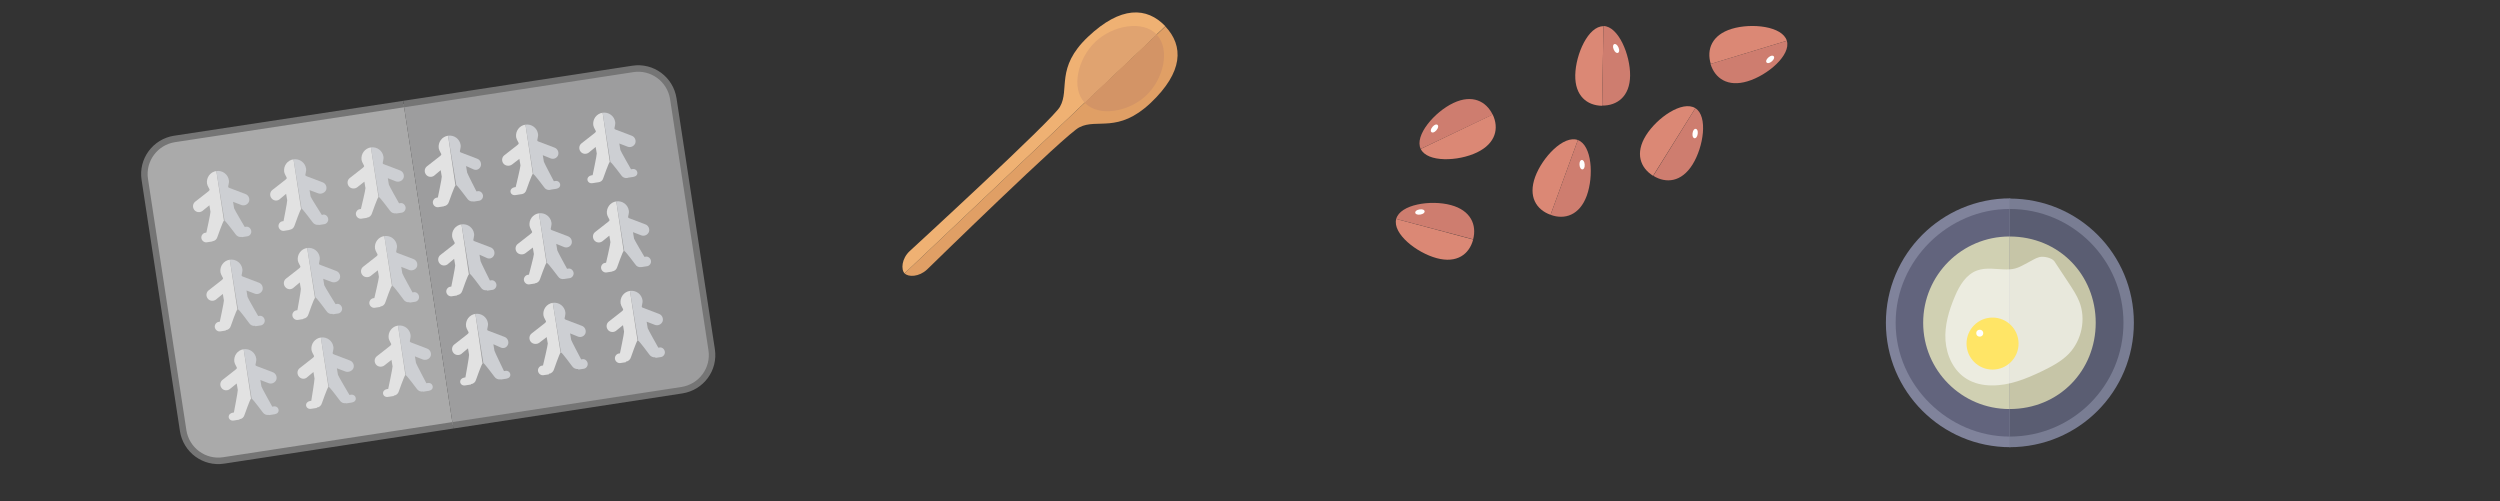 <?xml version="1.0" encoding="utf-8"?>
<!-- Generator: Adobe Illustrator 19.1.0, SVG Export Plug-In . SVG Version: 6.00 Build 0)  -->
<svg version="1.1" id="Layer_1" xmlns="http://www.w3.org/2000/svg" xmlns:xlink="http://www.w3.org/1999/xlink" x="0px" y="0px"
	 viewBox="0 0 1153.3 231.3" enable-background="new 0 0 1153.3 231.3" xml:space="preserve">
<rect x="0" y="0" width="1153.3" height="231.3" fill="#333333" stroke="none"/>
<g>
	<path fill="#DB8875" d="M715.3,99.1c-6.6-2.4-10.4-8.4-7.1-17.5c3.3-9,13.1-19.4,19.7-17"/>
	<path fill="#CE7D6F" d="M727.9,64.6c6.5,2.4,7.4,16.6,4.1,25.7c-3.3,9-10.2,11.2-16.7,8.8L727.9,64.6z"/>
	
		<ellipse transform="matrix(0.997 -7.292087e-02 7.292087e-02 0.997 -3.597 53.442)" fill="#FFFFFF" cx="730.1" cy="76" rx="1.2" ry="2.2"/>
	<path fill="#DB8875" d="M679.6,110.5c-1.8,6.8-7.5,11.1-16.8,8.6s-20.5-11.3-18.7-18.1"/>
	<path fill="#CE7D6F" d="M644.1,101c1.8-6.7,15.9-8.9,25.2-6.4c9.3,2.5,12,9.2,10.3,15.8L644.1,101z"/>
	
		<ellipse transform="matrix(-0.161 -0.987 0.987 -0.161 664.002 760.222)" fill="#FFFFFF" cx="655.2" cy="97.8" rx="1.2" ry="2.2"/>
	<path fill="#DB8875" d="M688.6,52.8c3,6.3,1.5,13.3-7.2,17.5c-8.7,4.2-23,4.7-26-1.6"/>
	<path fill="#CE7D6F" d="M655.4,68.7c-3-6.2,6.4-17.1,15.1-21.2s15.1-0.8,18.1,5.4L655.4,68.7z"/>
	
		<ellipse transform="matrix(-0.763 -0.646 0.646 -0.763 1128.596 531.822)" fill="#FFFFFF" cx="661.8" cy="59" rx="1.2" ry="2.2"/>
	<path fill="#DB8875" d="M762.6,81.1c-5.9-3.7-8.4-10.4-3.3-18.6c5.1-8.2,16.8-16.3,22.8-12.6"/>
	<path fill="#CE7D6F" d="M782.1,49.9c5.9,3.7,3.8,17.8-1.3,26s-12.3,8.8-18.1,5.2L782.1,49.9z"/>
	
		<ellipse transform="matrix(0.991 0.135 -0.135 0.991 15.438 -104.898)" fill="#FFFFFF" cx="781.9" cy="61.5" rx="1.2" ry="2.2"/>
	<path fill="#DB8875" d="M789.2,29.5c-2-6.7,0.5-13.4,9.7-16.2c9.2-2.8,23.4-1.2,25.4,5.5"/>
	<path fill="#CE7D6F" d="M824.3,18.8c2,6.6-8.8,15.9-18.1,18.7c-9.2,2.8-15.1-1.4-17.1-8L824.3,18.8z"/>
	
		<ellipse transform="matrix(0.658 0.753 -0.753 0.658 299.916 -605.532)" fill="#FFFFFF" cx="816.6" cy="27.4" rx="1.2" ry="2.2"/>
	<path fill="#DB8875" d="M739.1,48.8c-7-0.1-12.6-4.6-12.4-14.2s6-22.6,13-22.5"/>
	<path fill="#CE7D6F" d="M739.7,12c6.9,0.1,12.4,13.3,12.3,22.9s-6,13.9-12.9,13.8L739.7,12z"/>
	
		<ellipse transform="matrix(0.919 -0.394 0.394 0.919 51.719 295.792)" fill="#FFFFFF" cx="745.5" cy="22.1" rx="1.2" ry="2.2"/>
</g>
<g>
	<path fill="#E09F65" d="M530.8,47.5c15.1-14.3,15.3-26.3,6.8-35.3l-29.7,28.1L495,52.5l-77.7,73.6c1.7,1.8,6.7,1.7,10.4-1.8
		c0,0,64.9-63.4,70.3-65.6C506.2,54.5,515.7,61.7,530.8,47.5z"/>
	<path fill="#EFB173" d="M501.9,17C517,2.7,529,3.1,537.6,12.1l-29.7,28.1L495,52.5l-77.7,73.6c-1.7-1.7-1.4-6.8,2.4-10.3
		c0,0,66.9-61.4,69.3-66.6C493.6,41.2,486.8,31.3,501.9,17z"/>
	<path fill="#E0A370" d="M500.4,47.4c-6.4-6.7-3.2-20.4,4.9-28.1s21.9-10.1,28.3-3.4L500.4,47.4z"/>
	<path fill="#D39466" d="M500.4,47.4c6.4,6.7,20.2,4.3,28.3-3.3c8.1-7.6,11.3-21.3,4.9-28.1L500.4,47.4z"/>
</g>
<g>
	<path fill="#80839B" d="M927.4,206.3c-31.7,0-57.4-25.7-57.4-57.4s25.7-57.4,57.4-57.4"/>
	<path fill="#797D93" d="M927,206.3c32,0,57.4-25.7,57.4-57.4S959,91.6,927,91.6V206.3z"/>
	<path fill="#5A5D72" d="M927.1,96.4c29,0,52.5,23.5,52.5,52.5s-23.5,52.5-52.5,52.5"/>
	<path fill="#62647D" d="M927,96.4c-28,0-52.5,23.5-52.5,52.5s24.5,52.5,52.5,52.5V96.4z"/>
	<path opacity="0.7" fill="#FFFECA" d="M927,188.7c-22,0-39.8-17.8-39.8-39.8s17.8-39.8,39.8-39.8"/>
	<path opacity="0.7" fill="#F4F1BE" d="M927,109.1c23,0,39.8,17.8,39.8,39.8S950,188.7,927,188.7V109.1z"/>
	<path opacity="0.6" fill="#FFFFFF" d="M947.7,120.5c2.3,3.4,4.5,6.9,6.8,10.3c1.7,2.6,3.5,5.3,4.7,8.3c3.2,8,1.2,17.8-4.8,24.1
		c-3.5,3.6-8,5.9-12.5,8.1c-7.3,3.5-15,6.6-23.1,6.5c-4,0-8.1-0.9-11.5-3c-6-3.6-9.3-10.7-9.8-17.7c-0.5-7,1.6-13.9,4.3-20.3
		c2.1-5,5.1-10.1,10.2-12c4.3-1.6,9.1-0.5,13.7-0.5c4.3,0,5.9-1.1,9.7-3.1c1.8-0.9,3.5-2.1,5.4-2.6S946.5,118.9,947.7,120.5"/>
	<circle fill="#FFE566" cx="919.2" cy="158.5" r="12"/>
	<circle fill="#FFFFFF" cx="913.3" cy="153.7" r="1.6"/>
</g>
<g>
	<path fill="#9D9D9E" stroke="#757575" stroke-width="3" stroke-miterlimit="10" d="M186.2,48l105.7-16.2c9-1.4,17.3,4.8,18.7,13.7
		l17.7,115.8c1.4,9-4.8,17.3-13.7,18.7l-105.7,16.2"/>
	<path fill="#AAAAAA" stroke="#757575" stroke-width="3" stroke-miterlimit="10" d="M208.9,196.2l-105.7,16.2
		c-9,1.4-17.3-4.8-18.7-13.7L66.8,82.8c-1.4-9,4.8-17.3,13.7-18.7L186.2,48"/>
	<g>
		<g>
			<path fill="#E2E2E2" d="M99.8,78.9c-2.8,0.4-4.7,3-4.3,5.8c0.2,1.2,1.3,2.6,1.2,2.9c-0.1,0.3-0.3,0.4-0.6,0.7l-6,4.7
				c-1.2,0.9-1.4,2.6-0.5,3.8v0c0.9,1.2,2.6,1.4,3.8,0.5l3.2-2.6l0.5,3c0.1,0.5-1.9,9.6-1.9,9.6l-0.6,0.1c-1.1,0.2-1.9,1.4-1.7,2.5
				c0.2,1.1,1.2,2,2.4,1.9l2.6-0.4c0,0,0-0.1,0.1-0.1c1.1-0.1,2-0.9,2.3-2c0,0,2.6-7.4,3-7.5"/>
			<path fill="#CDCFD3" d="M99.8,78.9c2.8-0.4,5.4,1.5,5.8,4.3c0.2,1.2-0.5,2.8-0.3,3.1c0.1,0.3,0.4,0.3,0.8,0.5l7.1,2.7
				c1.4,0.5,2.1,2,1.7,3.4v0c-0.5,1.4-2.1,2.2-3.5,1.7l-3.9-1.5l0.5,3c0.1,0.5,4.9,8.6,4.9,8.6l0.6-0.1c1.1-0.2,2.2,0.7,2.4,1.9
				c0.2,1.1-0.6,2.3-1.7,2.5l-2.6,0.4c0,0-0.1-0.1-0.1-0.1c-1.1,0.2-2.2-0.3-2.8-1.2c0,0-4.7-6.3-5.1-6.3"/>
		</g>
		<g>
			<path fill="#E2E2E2" d="M135.4,73.5c-2.8,0.4-4.7,3-4.3,5.8c0.2,1.2,1.3,2.6,1.2,2.9c-0.1,0.3-0.3,0.4-0.6,0.7l-6,4.7
				c-1.2,0.9-1.4,2.6-0.5,3.8v0c0.9,1.2,2.5,1.5,3.7,0.6l3.1-2.6l0.5,3c0.1,0.5-1.7,9.6-1.7,9.6l-0.6,0.1c-1.1,0.2-1.9,1.4-1.7,2.5
				c0.2,1.1,1.2,2,2.4,1.9l2.6-0.4c0,0,0-0.1,0.1-0.1c1.1-0.1,2-0.9,2.3-2c0,0,2.6-7.4,3-7.5"/>
			<path fill="#CDCFD3" d="M135.4,73.5c2.8-0.4,5.4,1.5,5.8,4.3c0.2,1.2-0.5,2.8-0.3,3.1c0.1,0.3,0.4,0.3,0.8,0.5l7.1,2.7
				c1.4,0.5,2.1,2,1.7,3.4v0c-0.5,1.4-2.3,2.2-3.7,1.7l-4-1.5l0.5,3c0.1,0.5,5.2,8.5,5.2,8.5L149,99c1.1-0.2,2.2,0.7,2.4,1.9
				c0.2,1.1-0.6,2.3-1.7,2.5l-2.6,0.4c0,0-0.1-0.1-0.1-0.1c-1.1,0.2-2.2-0.3-2.8-1.2c0,0-4.7-6.3-5.1-6.3"/>
		</g>
		<g>
			<path fill="#E2E2E2" d="M171.1,68c-2.8,0.4-4.7,3-4.3,5.8c0.2,1.2,1.3,2.6,1.2,2.9s-0.3,0.4-0.6,0.7l-6,4.7
				c-1.2,0.9-1.4,2.6-0.5,3.8v0c0.9,1.2,2.7,1.4,3.9,0.5l3.3-2.6l0.5,3c0.1,0.5-2.1,9.6-2.1,9.6l-0.6,0.1c-1.1,0.2-1.9,1.4-1.7,2.5
				c0.2,1.1,1.2,2,2.4,1.9l2.6-0.4c0,0,0-0.1,0.1-0.1c1.1-0.1,2-0.9,2.3-2c0,0,2.6-7.4,3-7.5"/>
			<path fill="#CDCFD3" d="M171.1,68c2.8-0.4,5.4,1.5,5.8,4.3c0.2,1.2-0.5,2.8-0.3,3.1c0.1,0.3,0.4,0.3,0.8,0.5l7.1,2.7
				c1.4,0.5,2.1,2,1.7,3.4v0c-0.5,1.4-2,2.1-3.5,1.7l-3.8-1.5l0.5,3c0.1,0.5,4.7,8.6,4.7,8.6l0.6-0.1c1.1-0.2,2.2,0.7,2.4,1.9
				c0.2,1.1-0.6,2.3-1.7,2.5l-2.6,0.4c0,0-0.1-0.1-0.1-0.1c-1.1,0.2-2.2-0.3-2.8-1.2c0,0-4.7-6.3-5.1-6.3"/>
		</g>
		<g>
			<path fill="#E2E2E2" d="M206.7,62.6c-2.8,0.4-4.7,3-4.3,5.8c0.2,1.2,1.3,2.6,1.2,2.9c-0.1,0.3-0.3,0.4-0.6,0.7l-6,4.7
				c-1.2,0.9-1.4,2.6-0.5,3.8l0,0c0.9,1.2,2.5,1.4,3.7,0.6l3.1-2.6l0.5,3c0.1,0.5-1.8,9.6-1.8,9.6l-0.6,0.1
				c-1.1,0.2-1.9,1.4-1.7,2.5c0.2,1.1,1.2,2,2.4,1.9l2.6-0.4c0,0,0-0.1,0.1-0.1c1.1-0.1,2-0.9,2.3-2c0,0,2.6-7.4,3-7.5"/>
			<path fill="#CDCFD3" d="M206.7,62.6c2.8-0.4,5.4,1.5,5.8,4.3c0.2,1.2-0.5,2.8-0.3,3.1c0.1,0.3,0.4,0.3,0.8,0.5l7.1,2.7
				c1.4,0.5,2.1,2,1.7,3.4l0,0c-0.5,1.4-1.8,2.1-3.2,1.6l-3.6-1.6l0.5,3c0.1,0.5,4.3,8.7,4.3,8.7l0.6-0.1c1.1-0.2,2.2,0.7,2.4,1.9
				c0.2,1.1-0.6,2.3-1.7,2.5l-2.6,0.4c0,0-0.1-0.1-0.1-0.1c-1.1,0.2-2.2-0.3-2.8-1.2c0,0-4.7-6.3-5.1-6.3"/>
		</g>
		<g>
			<path fill="#E2E2E2" d="M242.4,57.5c-2.8,0.4-4.7,3-4.3,5.8c0.2,1.2,1.3,2.6,1.2,2.9s-0.3,0.4-0.6,0.7l-6,4.7
				c-1.2,0.9-1.4,2.6-0.5,3.8v0c0.9,1.2,2.8,1.4,4,0.5l3.4-2.6l0.5,3c0.1,0.5-2.2,10-2.2,10l-0.6,0.1c-1.1,0.2-1.9,1-1.8,2.1
				c0.2,1.1,1.2,1.7,2.3,1.5l2.6-0.4c0,0,0.1,0.1,0.1,0c1.1-0.1,2-0.8,2.3-1.9c0,0,2.6-7.4,3-7.5"/>
			<path fill="#CDCFD3" d="M242.4,57.5c2.8-0.4,5.4,1.5,5.8,4.3c0.2,1.2-0.5,2.8-0.3,3.1c0.1,0.3,0.4,0.3,0.8,0.5l7.1,2.7
				c1.4,0.5,2.1,2,1.7,3.4v0c-0.5,1.4-2,2.1-3.4,1.6l-3.7-1.5l0.5,3c0.1,0.5,4.6,9,4.6,9l0.6-0.1c1.1-0.2,2.1,0.4,2.3,1.5
				c0.2,1.1-0.6,1.9-1.8,2.1l-2.6,0.4c0,0-0.1,0.1-0.1,0.1c-1.1,0.2-2.2-0.2-2.8-1.1c0,0-4.7-6.3-5.1-6.2"/>
		</g>
		<g>
			<path fill="#E2E2E2" d="M278,52c-2.8,0.4-4.7,3-4.3,5.8c0.2,1.2,1.3,2.6,1.2,2.9c-0.1,0.3-0.3,0.4-0.6,0.7l-6,4.7
				c-1.2,0.9-1.4,2.6-0.5,3.8v0c0.9,1.2,2.6,1.4,3.8,0.5l3.2-2.6l0.5,3c0.1,0.5-1.9,10-1.9,10l-0.6,0.1c-1.1,0.2-1.9,1-1.8,2.1
				c0.2,1.1,1.2,1.7,2.3,1.5l2.6-0.4c0,0,0.1,0.1,0.1,0c1.1-0.1,2-0.8,2.3-1.9c0,0,2.6-7.4,3-7.5"/>
			<path fill="#CDCFD3" d="M278,52c2.8-0.4,5.4,1.5,5.8,4.3c0.2,1.2-0.5,2.8-0.3,3.1c0.1,0.3,0.4,0.3,0.8,0.5l7.1,2.7
				c1.4,0.5,2.1,2,1.7,3.4v0c-0.5,1.4-2.1,2.2-3.5,1.7l-3.9-1.5l0.5,3c0.1,0.5,4.9,8.9,4.9,8.9l0.6-0.1c1.1-0.2,2.1,0.4,2.3,1.5
				c0.2,1.1-0.6,1.9-1.8,2.1l-2.6,0.4c0,0-0.1,0.1-0.1,0.1c-1.1,0.2-2.2-0.2-2.8-1.1c0,0-4.7-6.3-5.1-6.2"/>
		</g>
	</g>
	<g>
		<g>
			<path fill="#E2E2E2" d="M106,119.8c-2.8,0.4-4.7,3-4.3,5.8c0.2,1.2,1.3,2.6,1.2,2.9c-0.1,0.3-0.3,0.4-0.6,0.7l-6,4.7
				c-1.2,0.9-1.4,2.6-0.5,3.8l0,0c0.9,1.2,2.6,1.4,3.8,0.5l3.2-2.6l0.5,3c0.1,0.5-1.9,9.8-1.9,9.8l-0.6,0.1
				c-1.1,0.2-1.9,1.4-1.7,2.5c0.2,1.1,1.2,2,2.4,1.9l2.6-0.4c0,0,0-0.2,0.1-0.2c1.1-0.1,2-0.9,2.3-2c0,0,2.6-7.5,3-7.5"/>
			<path fill="#CDCFD3" d="M106,119.8c2.8-0.4,5.4,1.5,5.8,4.3c0.2,1.2-0.5,2.8-0.3,3.1c0.1,0.3,0.4,0.3,0.8,0.5l7.1,2.7
				c1.4,0.5,2.1,2,1.7,3.4v0c-0.5,1.4-2.1,2.2-3.5,1.7l-3.9-1.5l0.5,3c0.1,0.5,4.9,8.8,4.9,8.8l0.6-0.1c1.1-0.2,2.2,0.7,2.4,1.9
				c0.2,1.1-0.6,2.3-1.7,2.5l-2.6,0.4c0,0-0.1-0.2-0.1-0.2c-1.1,0.2-2.2-0.3-2.8-1.3c0,0-4.7-6.4-5.1-6.3"/>
		</g>
		<g>
			<path fill="#E2E2E2" d="M141.7,114.4c-2.8,0.4-4.7,3-4.3,5.8c0.2,1.2,1.3,2.6,1.2,2.9s-0.3,0.4-0.6,0.7l-6,4.7
				c-1.2,0.9-1.4,2.6-0.5,3.8v0c0.9,1.2,2.5,1.5,3.7,0.6l3.1-2.6l0.5,3c0.1,0.5-1.6,9.8-1.6,9.8l-0.6,0.1c-1.1,0.2-1.9,1.4-1.7,2.5
				c0.2,1.1,1.2,2,2.4,1.9l2.6-0.4c0,0,0-0.2,0.1-0.2c1.1-0.1,2-0.9,2.3-2c0,0,2.6-7.5,3-7.5"/>
			<path fill="#CDCFD3" d="M141.7,114.4c2.8-0.4,5.4,1.5,5.8,4.3c0.2,1.2-0.5,2.8-0.3,3.1c0.1,0.3,0.4,0.3,0.8,0.5l7.1,2.7
				c1.4,0.5,2.1,2,1.7,3.4l0,0c-0.5,1.4-2.3,2.2-3.7,1.7l-4-1.5l0.5,3c0.1,0.5,5.2,8.7,5.2,8.7l0.6-0.1c1.1-0.2,2.2,0.7,2.4,1.9
				c0.2,1.1-0.6,2.3-1.7,2.5l-2.6,0.4c0,0-0.1-0.2-0.1-0.2c-1.1,0.2-2.2-0.3-2.8-1.3c0,0-4.7-6.4-5.1-6.3"/>
		</g>
		<g>
			<path fill="#E2E2E2" d="M177.3,108.9c-2.8,0.4-4.7,3-4.3,5.8c0.2,1.2,1.3,2.6,1.2,2.9c-0.1,0.3-0.3,0.4-0.6,0.7l-6,4.7
				c-1.2,0.9-1.4,2.6-0.5,3.8v0c0.9,1.2,2.7,1.4,3.9,0.5l3.3-2.6l0.5,3c0.1,0.5-2.1,9.8-2.1,9.8l-0.6,0.1c-1.1,0.2-1.9,1.4-1.7,2.5
				c0.2,1.1,1.2,2,2.4,1.9l2.6-0.4c0,0,0-0.2,0.1-0.2c1.1-0.1,2-0.9,2.3-2c0,0,2.6-7.5,3-7.5"/>
			<path fill="#CDCFD3" d="M177.3,108.9c2.8-0.4,5.4,1.5,5.8,4.3c0.2,1.2-0.5,2.8-0.3,3.1c0.1,0.3,0.4,0.3,0.8,0.5l7.1,2.7
				c1.4,0.5,2.1,2,1.7,3.4l0,0c-0.5,1.4-2,2.1-3.5,1.7l-3.8-1.5l0.5,3c0.1,0.5,4.7,8.8,4.7,8.8l0.6-0.1c1.1-0.2,2.2,0.7,2.4,1.9
				c0.2,1.1-0.6,2.3-1.7,2.5l-2.6,0.4c0,0-0.1-0.2-0.1-0.2c-1.1,0.2-2.2-0.3-2.8-1.3c0,0-4.7-6.4-5.1-6.3"/>
		</g>
		<g>
			<path fill="#E2E2E2" d="M212.9,103.5c-2.8,0.4-4.7,3-4.3,5.8c0.2,1.2,1.3,2.6,1.2,2.9c-0.1,0.3-0.3,0.4-0.6,0.7l-6,4.7
				c-1.2,0.9-1.4,2.6-0.5,3.8v0c0.9,1.2,2.5,1.4,3.7,0.6l3.1-2.6l0.5,3c0.1,0.5-1.8,9.8-1.8,9.8l-0.6,0.1c-1.1,0.2-1.9,1.4-1.7,2.5
				c0.2,1.1,1.2,2,2.4,1.9l2.6-0.4c0,0,0-0.2,0.1-0.2c1.1-0.1,2-0.9,2.3-2c0,0,2.6-7.5,3-7.5"/>
			<path fill="#CDCFD3" d="M212.9,103.5c2.8-0.4,5.4,1.5,5.8,4.3c0.2,1.2-0.5,2.8-0.3,3.1c0.1,0.3,0.4,0.3,0.8,0.5l7.1,2.7
				c1.4,0.5,2.1,2,1.7,3.4v0c-0.5,1.4-1.8,2.1-3.2,1.6l-3.6-1.6l0.5,3c0.1,0.5,4.3,8.9,4.3,8.9l0.6-0.1c1.1-0.2,2.2,0.7,2.4,1.9
				c0.2,1.1-0.6,2.3-1.7,2.5l-2.6,0.4c0,0-0.1-0.2-0.1-0.2c-1.1,0.2-2.2-0.3-2.8-1.3c0,0-4.7-6.4-5.1-6.3"/>
		</g>
		<g>
			<path fill="#E2E2E2" d="M248.6,98.4c-2.8,0.4-4.7,3-4.3,5.8c0.2,1.2,1.3,2.6,1.2,2.9c-0.1,0.3-0.3,0.4-0.6,0.7l-6,4.7
				c-1.2,0.9-1.4,2.6-0.5,3.8l0,0c0.9,1.2,2.8,1.4,4,0.5l3.4-2.6l0.5,3c0.1,0.5-2.3,9.5-2.3,9.5l-0.6,0.1c-1.1,0.2-1.9,1.4-1.7,2.5
				c0.2,1.1,1.2,2,2.4,1.9l2.6-0.4c0,0,0.1,0,0.1-0.1c1.1-0.1,2-0.9,2.3-1.9c0,0,2.6-7.4,3-7.5"/>
			<path fill="#CDCFD3" d="M248.6,98.4c2.8-0.4,5.4,1.5,5.8,4.3c0.2,1.2-0.5,2.8-0.3,3.1c0.1,0.3,0.4,0.3,0.8,0.5l7.1,2.7
				c1.4,0.5,2.1,2,1.7,3.4v0c-0.5,1.4-2,2.1-3.4,1.6l-3.7-1.5l0.5,3c0.1,0.5,4.5,8.5,4.5,8.5l0.6-0.1c1.1-0.2,2.2,0.7,2.4,1.9
				c0.2,1.1-0.6,2.3-1.7,2.5l-2.6,0.4c0,0-0.1,0-0.1,0c-1.1,0.2-2.2-0.2-2.8-1.2c0,0-4.7-6.3-5.1-6.2"/>
		</g>
		<g>
			<path fill="#E2E2E2" d="M284.3,92.9c-2.8,0.4-4.7,3-4.3,5.8c0.2,1.2,1.3,2.6,1.2,2.9c-0.1,0.3-0.3,0.4-0.6,0.7l-6,4.7
				c-1.2,0.9-1.4,2.6-0.5,3.8v0c0.9,1.2,2.6,1.4,3.8,0.5l3.2-2.6l0.5,3c0.1,0.5-2,9.5-2,9.5l-0.6,0.1c-1.1,0.2-1.9,1.4-1.7,2.5
				c0.2,1.1,1.2,2,2.4,1.9l2.6-0.4c0,0,0.1,0,0.1-0.1c1.1-0.1,2-0.9,2.3-1.9c0,0,2.6-7.4,3-7.5"/>
			<path fill="#CDCFD3" d="M284.3,92.9c2.8-0.4,5.4,1.5,5.8,4.3c0.2,1.2-0.5,2.8-0.3,3.1c0.1,0.3,0.4,0.3,0.8,0.5l7.1,2.7
				c1.4,0.5,2.1,2,1.7,3.4v0c-0.5,1.4-2.1,2.2-3.5,1.7l-3.9-1.5l0.5,3c0.1,0.5,4.8,8.4,4.8,8.4l0.6-0.1c1.1-0.2,2.2,0.7,2.4,1.9
				c0.2,1.1-0.6,2.3-1.7,2.5l-2.6,0.4c0,0-0.1,0-0.1,0c-1.1,0.2-2.2-0.2-2.8-1.2c0,0-4.7-6.3-5.1-6.2"/>
		</g>
	</g>
	<g>
		<g>
			<path fill="#E2E2E2" d="M112.4,161.1c-2.8,0.4-4.7,3-4.3,5.8c0.2,1.2,1.3,2.6,1.2,2.9c-0.1,0.3-0.3,0.4-0.6,0.7l-6,4.7
				c-1.2,0.9-1.4,2.6-0.5,3.8v0c0.9,1.2,2.6,1.4,3.8,0.5l3.2-2.6l0.5,3c0.1,0.5-1.8,10.4-1.8,10.4l-0.6,0.1c-1.1,0.2-1.9,1-1.8,2.1
				c0.2,1.1,1.2,1.7,2.3,1.5l2.6-0.4c0,0,0-0.1,0.1-0.2c1.1-0.1,2-0.9,2.3-2c0,0,2.6-7.4,3-7.5"/>
			<path fill="#CDCFD3" d="M112.4,161.1c2.8-0.4,5.4,1.5,5.8,4.3c0.2,1.2-0.5,2.8-0.3,3.1c0.1,0.3,0.4,0.3,0.8,0.5l7.1,2.7
				c1.4,0.5,2.1,2,1.7,3.4v0c-0.5,1.4-2.1,2.2-3.5,1.7l-3.9-1.5l0.5,3c0.1,0.5,5,9.3,5,9.3l0.6-0.1c1.1-0.2,2.1,0.4,2.3,1.5
				c0.2,1.1-0.6,1.9-1.8,2.1l-2.6,0.4c0,0-0.1-0.1-0.1-0.1c-1.1,0.2-2.2-0.3-2.8-1.2c0,0-4.7-6.3-5.1-6.3"/>
		</g>
		<g>
			<path fill="#E2E2E2" d="M148,155.7c-2.8,0.4-4.7,3-4.3,5.8c0.2,1.2,1.3,2.6,1.2,2.9s-0.3,0.4-0.6,0.7l-6,4.7
				c-1.2,0.9-1.4,2.6-0.5,3.8l0,0c0.9,1.2,2.5,1.5,3.7,0.6l3.1-2.6l0.5,3c0.1,0.5-1.5,10.3-1.5,10.3l-0.6,0.1
				c-1.1,0.2-1.9,1-1.8,2.1c0.2,1.1,1.2,1.7,2.3,1.5l2.6-0.4c0,0,0-0.1,0.1-0.2c1.1-0.1,2-0.9,2.3-2c0,0,2.6-7.4,3-7.5"/>
			<path fill="#CDCFD3" d="M148,155.7c2.8-0.4,5.4,1.5,5.8,4.3c0.2,1.2-0.5,2.8-0.3,3.1s0.4,0.3,0.8,0.5l7.1,2.7
				c1.4,0.5,2.1,2,1.7,3.4v0c-0.5,1.4-2.3,2.2-3.7,1.7l-4-1.5l0.5,3c0.1,0.5,5.3,9.3,5.3,9.3l0.6-0.1c1.1-0.2,2.1,0.4,2.3,1.5
				c0.2,1.1-0.6,1.9-1.8,2.1l-2.6,0.4c0,0-0.1-0.1-0.1-0.1c-1.1,0.2-2.2-0.3-2.8-1.2c0,0-4.7-6.3-5.1-6.3"/>
		</g>
		<g>
			<path fill="#E2E2E2" d="M183.6,150.2c-2.8,0.4-4.7,3-4.3,5.8c0.2,1.2,1.3,2.6,1.2,2.9s-0.3,0.4-0.6,0.7l-6,4.7
				c-1.2,0.9-1.4,2.6-0.5,3.8v0c0.9,1.2,2.7,1.4,3.9,0.5l3.3-2.6l0.5,3c0.1,0.5-2,10.4-2,10.4l-0.6,0.1c-1.1,0.2-1.9,1-1.8,2.1
				c0.2,1.1,1.2,1.7,2.3,1.5l2.6-0.4c0,0,0-0.1,0.1-0.2c1.1-0.1,2-0.9,2.3-2c0,0,2.6-7.4,3-7.5"/>
			<path fill="#CDCFD3" d="M183.6,150.2c2.8-0.4,5.4,1.5,5.8,4.3c0.2,1.2-0.5,2.8-0.3,3.1s0.4,0.3,0.8,0.5l7.1,2.7
				c1.4,0.5,2.1,2,1.7,3.4l0,0c-0.5,1.4-2,2.1-3.5,1.7l-3.8-1.5l0.5,3c0.1,0.5,4.8,9.4,4.8,9.4l0.6-0.1c1.1-0.2,2.1,0.4,2.3,1.5
				c0.2,1.1-0.6,1.9-1.8,2.1l-2.6,0.4c0,0-0.1-0.1-0.1-0.1c-1.1,0.2-2.2-0.3-2.8-1.2c0,0-4.7-6.3-5.1-6.3"/>
		</g>
		<g>
			<path fill="#E2E2E2" d="M219.3,144.8c-2.8,0.4-4.7,3-4.3,5.8c0.2,1.2,1.3,2.6,1.2,2.9c-0.1,0.3-0.3,0.4-0.6,0.7l-6,4.7
				c-1.2,0.9-1.4,2.6-0.5,3.8v0c0.9,1.2,2.5,1.4,3.7,0.6l3.1-2.6l0.5,3c0.1,0.5-1.7,10.4-1.7,10.4l-0.6,0.1c-1.1,0.2-1.9,1-1.8,2.1
				c0.2,1.1,1.2,1.7,2.3,1.5l2.6-0.4c0,0,0-0.1,0.1-0.2c1.1-0.1,2-0.9,2.3-2c0,0,2.6-7.4,3-7.5"/>
			<path fill="#CDCFD3" d="M219.3,144.8c2.8-0.4,5.4,1.5,5.8,4.3c0.2,1.2-0.5,2.8-0.3,3.1c0.1,0.3,0.4,0.3,0.8,0.5l7.1,2.7
				c1.4,0.5,2.1,2,1.7,3.4l0,0c-0.5,1.4-1.8,2.1-3.2,1.6l-3.6-1.6l0.5,3c0.1,0.5,4.4,9.4,4.4,9.4l0.6-0.1c1.1-0.2,2.1,0.4,2.3,1.5
				c0.2,1.1-0.6,1.9-1.8,2.1l-2.6,0.4c0,0-0.1-0.1-0.1-0.1c-1.1,0.2-2.2-0.3-2.8-1.2c0,0-4.7-6.3-5.1-6.3"/>
		</g>
		<g>
			<path fill="#E2E2E2" d="M255,139.7c-2.8,0.4-4.7,3-4.3,5.8c0.2,1.2,1.3,2.6,1.2,2.9s-0.3,0.4-0.6,0.7l-6,4.7
				c-1.2,0.9-1.4,2.6-0.5,3.8v0c0.9,1.2,2.8,1.4,4,0.5l3.4-2.6l0.5,3c0.1,0.5-2.2,10.1-2.2,10.1l-0.6,0.1c-1.1,0.2-1.9,1.4-1.7,2.5
				c0.2,1.1,1.2,2,2.4,1.9l2.6-0.4c0,0,0-0.3,0.1-0.3c1.1-0.1,2-1,2.3-2.1c0,0,2.6-7.5,3-7.6"/>
			<path fill="#CDCFD3" d="M255,139.7c2.8-0.4,5.4,1.5,5.8,4.3c0.2,1.2-0.5,2.8-0.3,3.1s0.4,0.3,0.8,0.5l7.1,2.7
				c1.4,0.5,2.1,2,1.7,3.4l0,0c-0.5,1.4-2,2.1-3.4,1.6l-3.7-1.5l0.5,3c0.1,0.5,4.6,9,4.6,9l0.6-0.1c1.1-0.2,2.2,0.7,2.4,1.9
				c0.2,1.1-0.6,2.3-1.7,2.5l-2.6,0.4c0,0-0.1-0.3-0.1-0.3c-1.1,0.2-2.2-0.4-2.8-1.3c0,0-4.7-6.4-5.1-6.3"/>
		</g>
		<g>
			<path fill="#E2E2E2" d="M290.6,134.2c-2.8,0.4-4.7,3-4.3,5.8c0.2,1.2,1.3,2.6,1.2,2.9c-0.1,0.3-0.3,0.4-0.6,0.7l-6,4.7
				c-1.2,0.9-1.4,2.6-0.5,3.8v0c0.9,1.2,2.6,1.4,3.8,0.5l3.2-2.6l0.5,3c0.1,0.5-1.9,10-1.9,10l-0.6,0.1c-1.1,0.2-1.9,1.4-1.7,2.5
				c0.2,1.1,1.2,2,2.4,1.9l2.6-0.4c0,0,0-0.3,0.1-0.3c1.1-0.1,2-1,2.3-2.1c0,0,2.6-7.5,3-7.6"/>
			<path fill="#CDCFD3" d="M290.6,134.2c2.8-0.4,5.4,1.5,5.8,4.3c0.2,1.2-0.5,2.8-0.3,3.1c0.1,0.3,0.4,0.3,0.8,0.5l7.1,2.7
				c1.4,0.5,2.1,2,1.7,3.4v0c-0.5,1.4-2.1,2.2-3.5,1.7l-3.9-1.5l0.5,3c0.1,0.5,4.9,9,4.9,9l0.6-0.1c1.1-0.2,2.2,0.7,2.4,1.9
				c0.2,1.1-0.6,2.3-1.7,2.5l-2.6,0.4c0,0-0.1-0.3-0.1-0.3c-1.1,0.2-2.2-0.4-2.8-1.3c0,0-4.7-6.4-5.1-6.3"/>
		</g>
	</g>
</g>
</svg>
